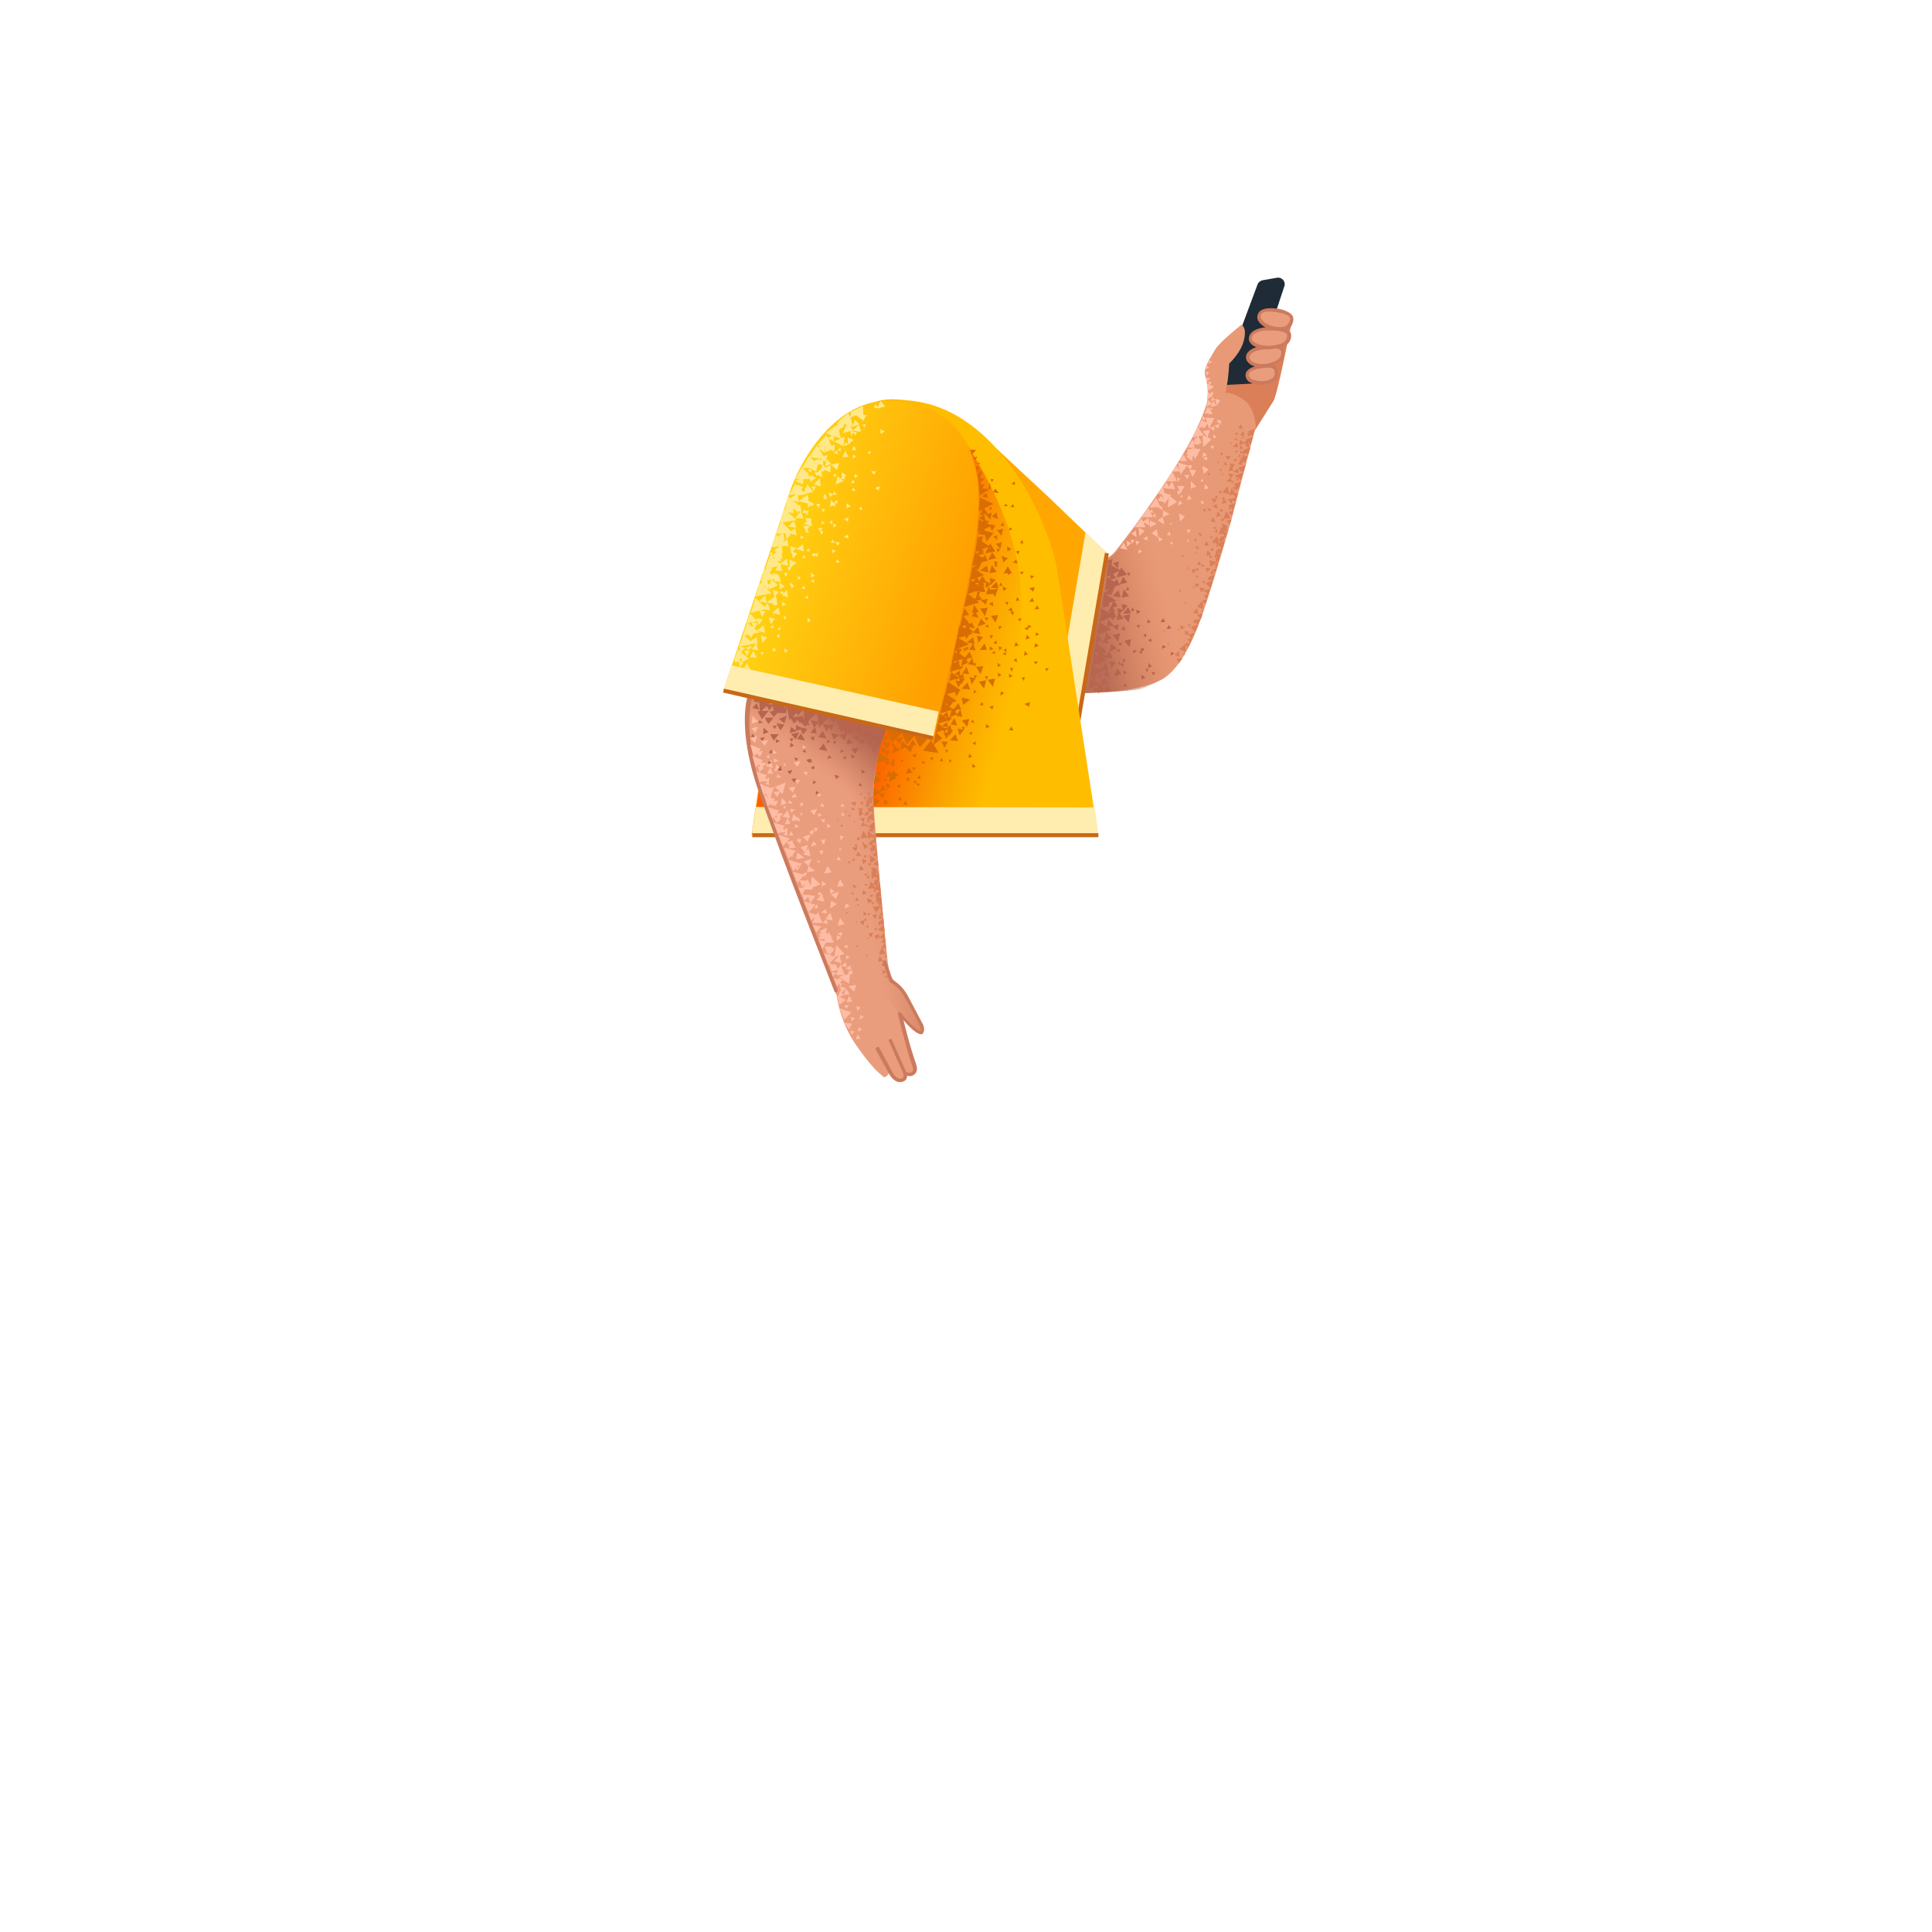 <svg xmlns="http://www.w3.org/2000/svg" viewBox="0 0 480 480" xmlns:v="https://vecta.io/nano"><path d="M310.5 108.8l2-3 3.9-6.2c1-1.6 4.4-19 4.4-19l-9-.3-7.1 9.7-1.3 9 7.1 9.8z" fill="#da7f57"/><path d="M313.8 69.6l3.5-.6c1.2-.2 2.2 1 1.8 2.1l-8 24.2-8 .4 9.4-25.2c.2-.4.7-.8 1.3-.9z" fill="#1f2b36"/><path d="M270.2 139.4s4.5.4 6.7-2.2c4.4-5.5 13.2-17.3 18.9-27.7 2.1-3.9 3.9-8.4 4.1-9.8.4-2.8 0-4.6-.5-6.5s1.6-4.7 2.6-6.5c1.1-1.8 6.4-6 6.4-6s1.4.4.7 3.6c-.7 3.3-3.7 6-3.7 6s-.2 3.6-.6 5.5l-.3 1.9s1-.6 4.2 1.4c3.2 1.9 3.3 6.9 3.3 6.9l-6.3 24c-2.8 9.8-5 16.8-6.5 21.3-1.8 5.5-4.9 13.2-9.3 16.7-5.5 4.4-21.5 4.2-21.5 4.2l1.8-32.8z" fill="#e89976"/><linearGradient id="A" gradientUnits="userSpaceOnUse" x1="289.29" y1="147.826" x2="270.068" y2="152.058"><stop offset="0" stop-color="#da7f57" stop-opacity="0"/><stop offset=".924" stop-color="#aa5f4b"/></linearGradient><path d="M284.7 126.8s4.8 7 7.8 16.1C296 153.1 298 155 298 155s-4 12.9-14.4 16.1c-2.6.8-15.2 1.1-15.2 1.1l1.6-33.4s3.7.7 4.6.3c2.5-.9 5.2-4.5 10.1-12.3z" opacity=".74" fill="url(#A)" enable-background="new"/><path d="M312.8 78.5c.3-1.7 2.9-1.5 4-1.2s4.5.6 4.1 2.5-1.6 2.4-3.9 2.1c-2.4-.5-4.5-2-4.2-3.4z" fill="#ea9d7d"/><path d="M318.1 82.3c-.4 0-.8 0-1.2-.1-1.7-.3-3.3-1.1-4.1-2.2-.4-.5-.5-1.1-.4-1.6l.4.1-.4-.1c.1-.5.4-1 .9-1.3 1-.6 2.5-.62 4.32-.4 1.1.2 2.88.8 3.48 1.7.2.4.3.8.2 1.3-.4 2.1-1.8 2.6-3.2 2.6zm-2.8-4.9c-.6 0-1.2.1-1.6.3-.3.2-.4.4-.5.7-.1.4.1.7.3 1 .6.9 2 1.6 3.5 1.8 2.2.3 3.1-.2 3.5-1.8.1-.2 0-.4-.1-.6-.5-.7-2-1-3-1.2-.3-.1-1.6-.2-2.1-.2z" fill="#cc7a5e"/><path d="M310.1 89.1c-.3-1.7 2.2-2.5 3.3-2.6s5.1-1.1 5.4.9-1.3 2.9-3.6 3.4c-2.4.4-4.9-.3-5.1-1.7z" fill="#ea9d7d"/><path d="M313.6 91.3c-1.1 0-2.2-.3-3-.8-.5-.4-.9-.8-1-1.4-.1-.5 0-1.1.4-1.5.7-1 2.4-1.5 3.3-1.6.2 0 .4-.1.6-.1 1.3-.2 3.5-.5 4.5.2.4.3.6.6.6 1 .4 2.9-2.8 3.6-3.9 3.8-.4.3-1 .4-1.5.4zm2.8-4.7c-.8 0-1.7.1-2.3.2-.3 0-.5.1-.7.1-.8.1-2.2.5-2.7 1.2-.2.3-.3.6-.2.9h0a1.31 1.31 0 0 0 .6.8c.9.6 2.5.8 3.9.5 3.2-.7 3.4-1.9 3.3-2.9a.55.55 0 0 0-.3-.5c-.3-.3-.9-.3-1.6-.3z" fill="#cc7a5e"/><path d="M309.8 93.5c-.3-1.5 1.9-2.2 2.9-2.3s4-.9 4.3.8-.5 2.6-2.6 3c-2 .5-4.3-.2-4.6-1.5z" fill="#ea9d7d"/><path d="M313.2 95.6c-1.1 0-2.1-.3-2.8-.7-.5-.3-.8-.8-.9-1.3h0c-.1-.5 0-1 .3-1.4.7-.9 2.2-1.3 3-1.4.2 0 .4 0 .6-.1 1.3-.2 3.8-.6 4.1 1.3.4 2.5-1.3 3.2-2.9 3.5-.5.1-1 .1-1.4.1zm-2.9-2.2a1.41 1.41 0 0 0 .6.7c.8.5 2.2.7 3.5.5 2.2-.4 2.5-1.3 2.2-2.5-.2-1-1.7-.8-3.1-.6-.3 0-.5.1-.7.1-.7.1-1.9.4-2.4 1-.1.3-.2.5-.1.8h0z" fill="#cc7a5e"/><path d="M310.6 84c.1-1.8 3-2.3 4.2-2.3s5.6-.2 5.4 1.8-1.8 2.6-4.5 2.8c-2.5.3-5.2-.8-5.1-2.3z" fill="#ea9d7d"/><path d="M315.1 86.8c-1.7 0-3.4-.5-4.2-1.3-.4-.4-.7-.9-.6-1.5h0c.1-2.1 3.2-2.7 4.6-2.7h.5c1.4 0 4 0 5 1 .3.3.4.7.4 1.2-.2 2.5-2.6 3-4.8 3.2-.4.1-.7.1-.9.1zM311 84c0 .3.1.5.4.8.8.8 2.6 1.2 4.3 1.1 2.9-.3 3.9-.9 4.1-2.4 0-.2 0-.4-.2-.6-.7-.8-3.3-.8-4.4-.8h-.5c-.9 0-3.6.4-3.7 1.9h0z" fill="#cc7a5e"/><g fill="#da7f57"><path d="M302.3 124.1l-1.3-.3.6 1.2zm5.2-7.7l-1.1.9 1.4.2zm-.2-6.4l-1 1 1.3.1zm3-1.5l.4-.5.5.4.6-1.9-1.8.7.5.5-.7-.1zm-8.9 20l-.6 1.1 1.2.1zm-1.6 5.9l-.6 1.1 1.1.1zm.8 8.6l-.2.4h-.1l-.3.6 1 .1-.1-.2.3.3-1.7.7 1.3 1.3.5-1.9.5-1.5-1.2.5zm-2.6-3.6l-.6.9 1 .1zm3.2 2.2l-.5 1 .9.1zm7.1-31l-.4.9h.9zm-2.5 2.8l-1.4-.2.7 1.1zm1.6.7h-.9l.3.7zm.9-.6l-.4-.7-.3.7zm-.9-4.6l-.8.2.7.4zm-5 14.2l-.7.5.7.4zm0 8.3l-.7.6.7.4z"/><path d="M303.4 122.7v-.9l-.7.5zm2.8-2.6l.4-.5-.6-.1-.2-.8.7-.8-1.4-.3.6 1.1-1 .9 1.2.1zm-5.5-2.2l-.4-.5-.3.7zm3.7 6.1l-.5-.6-.3.7h.3l-.3 1.1 1.3-.4-.8-.8zm-.4 2.9l-.8-.5-.1.8zm-.5 1.8l-.1.8.9-.3zm2.6-.6l.4-1.3-1.3.4zm-.6 2.2l.5-1.2-1.3.3zm-3-3.2l-.3 1.3 1.2-.3zm2.8-10l1.2-.3-.4-.5.7-.9-1.3-.3.5 1.1-.4-.5zm2.8-7.9l-.2 1.4 1.2-.4zm-7.3 23.9l-.1.7.7-.3zm1.4 7.5l-.4.3.5.3-1.1.4.7.7.4-1.1v-.5l.1.1.2-.9-.8.3zm.3-26l-.1.5.5-.2zM300 116l-.3.2.4.3zm3.6 2.1l.4-.3-.5-.1z"/><path d="M308.9 108.8l-.4-.4-.1.6zm-2.9 1.1l-.3.2.4.3zm3.5 1.7h0l-.7.2.2.2-.2.4-.7-.5.1.9.6-.3-.1.2h.9l-.1-.3.6.6.6-1.9zm-9.5 15l.8.5-.2-.9zm1.5 4.3l.3.6.5-.5zM297 143l.4.7.3-.7zm1.7 1.4l.4.7.3-.7zm3.5-19.2l-.9.6 1.2.6zm-5 8.7l-.6.3.7.4zm.7-1l.7.4-.2-.7-.1.1-.1-.4-.5.3.4.2zm-.6 8.6l.3.4.2-.8-.7.2.2.2-1.2-.1.3 1.1zm-.5 3.5l.4 1 .9-.9zm2.5 1.1l-1.3-.1.4 1.1zm.6-3.9l.9-1-1.3-.1zm6.8-29.9l.8.1-.2-.6zm-3.8 4.2l.4.6.3-.6zm1.5-1.7l-.4.6 1 .2zm2.6 4.2l.5.5.3-.6zm1.7-6.1v.7l.7-.2zm-1.3-5.5l-.6.5.8.2zm-3.6 5.1h-.7l.4.7zm-5 39.6l.2-.6-.6.2zm6.2-31.3l-1.3 1.5 1.7.5zm4.2-12.4l-.3-1.3-.8 1z"/><path d="M308.4 105.4l-.8.9 1.1.3zm1.4 4.2l-.9.2.7.7h-.3l.9.8.2-1-.4.1.1-.5.6.6.6-2-1.9.8zm-1.2 4.7l-.7-.1.2.3-.5.9 1.1.1-.2-.4.4-.5.4.5.7-1.9-1.9.7zm-1 1.9l.4.4.1.6.3-.2.5.4-1.9.7.2.1h-.4l.4.6.3-.3.8.8 1.2-3.8zm-.5 4.7l-.9.2 1 .9.2-.8.3.3.6-1.9-1.8.7zm-1.1.3l-.6 1.8 1.1-.1.6.8-1.2.2-.9.2 1 1.1.2-1 .7.5.3-1v.1l.3-1.3-.6.1zm-1.3 5.8l-.8 1.9 1.8-.2zm-.1 4.9l.1.1v-.1l.4-.1-.3-.4.2-.5h-.5l.4-.4-.8-.2-.1-.2v.1l-.5-.1.3.6-.1.4-.2-.3-.3.7h-.1l.1.1-.4 1.1 1-.1.4.6-.4.1-.1-.2-.1.2-.5.1.3.3h-.1l-.7.2.7.9-.5.2-.4-1.8-1.3 1.5 1.4.4h-.1l1.1 1.1-.7.3-.1-.3-.2.3-.1.1.1.1-.1.1-.1-.2-.2.6v.1l-.4 1.2h1l-.9.2.3.3-.1.6-1.5-.4.2 1.7 1.5-1.1.4.1-.5-.8.6.5.4-1.2h.1l-.1-.1.1-.6h-.4l-.1-.3.5.1.1.1.4-1.2.6-2-.7.3.1-.4.5.1-.1-.3.2-.8.2.3.5-1.6-.7.2-.1-.3z"/><path d="M305.4 125.9l-.2.7.6-.1-.3-.6.9.9.6-1.9-1.9.7zm-7.1 27.8l-1.2.3-.1-.2-.2.3-.4.5.9.3-.1-.2.4.5.7-1.5.1.1.4-1.5-1.4.5zm-.9-2.6l-1 1.1 1.3.4zm3.5-15l-.1.8.9-.3zm.4 2.3l-.7-.4-.1-.2.4-.1-.9-1-.3 1.4.4-.2v.1h.4v.7zm-3.5-1.9l-.2-.9-.7.4zm1.5 3.9l-.8-.1.2.6zm3.1-5.3l-.3.7h.7zm-3 11.6l-.4-.2-.1.5.4-.1.8.7-1.1.4.9.8-1.3.5h.1l-1.3 1.5 1.6.5-.3-2 .8.8.4-1.3.4-1.2h-.1l.5-1.4zm.3-20.2l-.9.1.4.6zm-6.5 19.9l-.4.4.6.2zm1.6 3.3h-.5l.2.4zm1.5-3.6h.5l-.4-.5zm-1.2 9l.3.7.4-.6zm-1.7 1.4l1-.8-1.2-.3zm2.1.5l-1.2-.3.2 1.1zm-1.3 5.9l.2-.6-.5.1zm-1.3 1.9l.9-1.3-1.5.1zm.1-3.1l-1.2 1 1.2.5zm3.9-4.6l.8-1.9-1.9.5zm-1.4.5l-.3-.3-.2.5h.4l.6.8-1 .2.7.9-1.3.3h.1l-1.5 1.3 1.6.7-.1-1.9.6.8.6-1.2v.1l.5-1.3.6-1.3zm-6.5-.8l.5.3-.1-.6zm1.2 3.5l.4-.4-.6-.1zm2.5-4.2l-.2.5h.5zm1.3-18.3l-.5.4.6.2zm1.5 3.2h-.5l.2.5zm1.6-3.4l.4-.1-.3-.5z"/></g><g fill="#ffbca4"><path d="M278.3 136.2l1.8.4-.9-1.8zm9.1-6.1l-1.7-.8v1.3l-.4-1.9-1.1.8h-.3l-.3-.8-1.8 2.3h2.8l-.4-.9v-.3l1.5.8v.4zm3.2-2.4l-1.7-.9v1.6l-1.3.9 1.7 1-.4-1.8zm-4.5 4.8l1.6 1-.3-2zm-1.7-.6l-1.5-.8.2 2.1zm14.7-14.1l1.2-1.3-1.6-.7zm-5.9 11.8l1.2-1.3-1.5-.7zm10-30.2l-1.3-.3.4 1.7zm-3.7-7.1l.3 1.1.6-.9zm.3-1.6l-.3 1.1.9-.5zm1.1 9l.9-.4-.6-.7zm.1-4.5l-.6-.6-.2.8-.3-.1.3 1.8 1.4-1-1.2-.6zm0 2l-.2.7-.7-.5-.1 1.8 1.4-1-.3-.1.5-.3zm-.6-7.8l-.2 1 .9-.4zM280 135.9l1.1-1-1.2-.6zm2.2-4.1l-1.1.8 1.3.9z"/><path d="M285.1 134.3v-1.1l-1.1.6zm-3 0l.3 1.2.7-.9zm12.8-10l1.2-.4-.8-.9zm3.8-10.7l1.2-.5-1-.8zm-5.7 10.7l-.4 1.3 1.2-.5zm-5.8 4.4l-.2-1.1-.7.5zm.7-2.5l1 .6-.3-1.2-.3.3-1.1-2.2-1.6 2.4 2.5-.1zm7.3 6.3l.7-.8-1-.2zm.3-14.5h-1.3l.8 1.1zm7.1-13.8l.1.3-.4-.1.4.9.2-.4.3.8.2-1.1zm-8.5 8.7l-1.2 1.6 2 .1zm-1.6 7.8l.6 1.4-.7-.1.3 1 .5-.6.1.2 1-1.8zm3.8-2.2l.9-1.7-1.7-.1zm5.1-6.9l.2-.9-1 .2zm-2.5-8.4l-.3 1.1h1zm-1.4 9.7l.8-1.3-2.4-.3.1.4-.3-.1-.1-.1-.1.1-.5-.1.1.7-.4.7.6.1-.6.4.9.7v.3l.1-.2.6.4-.1-.9.3-.5.4.9.5-.9h.3zm2.6-9.9l1.2-.2-.6-.9.6-.3-.6-.5 1.5-.3-.7-1.2-.4.7-1-1-.4 1.7 1.4-.6-.4.7-.1.7-.5-.8-.9 1.8 1.1-.1zm-9.1 32.4l.5-.7h-.8zm4-.8l.5-.1-.4-.6zm-3.9-4.8l-.6.3.6.3zm8.1-8.2l1.1-.3-.9-1.1zm.7-8.2l-1 .5 1 .5zm-7.5 5.2l.2 1.1.7-.8zm6 6.6l.8-.2-.7-.8zm.5-6.2l-.7.4.7.4zm-5.5 4.8l.5-.6-.7-.2zm2.4-2.4l1.4-.5-1.3-1.4zm5.7-12.5l.8-.3-.9-.7zm-.8-14.9l-1.1-.3.2 1.2zm-17.9 43.5l1-.5-.9-.5zm7.8-5.5l-.7.8.9.3zm-2.6 2.6l.9-.6-1.2-.7zm-6.6.5l.4-1h-1zm4.5-7.8l.6.1-.3-.9-.5.5-.4-.9-1.7 2.4h2.8zm5.1-4.3l-1.7-.5-.3-1.3 1.8.3-.1-.1 1.3.2-.8-2 1.2-.1-1.1-2.3-1.6 2.4h1.5l-.8 1.3-.6-1.1-.9 1.3v-.2l-1.2 1.7 1.1.3.2 1.2-.5-1-.9 1.3 1.6.3.1.5 1.1-1.5-.3 2.4 2.4-1.4-1.8-1.4z"/><path d="M293.3 117.9l1.6-2.2.9 1 .4-1.1H295l-2.4-.7.4 1.9-.7-1.3-1 1.7 1.8-.1zm8.5-11.9l-1.2.2 1 .9zm.9.5l.2-1.1-1.2.3zm-6.4 2.7l-1.3 2 1.8.1-.2-.9h.5l.1.3.2-.3.7.1-.2-.4h.7l-.4-.6.2-.2-.3-.1-.4-.8 1.1-.2.1 2.9 2.1-1.9-1-.6.6-1.8-1.8.3 1.1 1.5-1-.5h.1l-1.2-1.8 1.1-.2.1.4.4-.4.2-.1-.1-.1.5-.6.4 1.2 1.3-2.6-2.2-.2.4 1.3-1.3-.5-.1-.2-.8 1.9-.2-.2-1.3 2.7 1.3-.3-.2.5-.5-.2.1.4-.4.8z"/></g><g fill="#b7654f"><path d="M278.7 148.5l1.8-.4-1.3-1.7zm-.5-3.3l1.9-.5-1.1-1.4zm-2.1 14.7l-.5 2.1 1.8-.9zm.3-11.8l2 .3-.5-1.8zm1.6-8.6l-1.5.4 1.2 1.3zm11 14.1l-.7 1 1.2-.1zm-6 2.5l.2-.9-.9.2zm5.7 5.1l1-.5-.9-.4z"/><path d="M276.4 138.9l-1.5.5 1.2 1.2zm4.9 12l-.3 1 .9-.3zm3.8 16.1l.2-.9-.8.2zm-4.2-24.7h-.9l.4.9zm-.6 8.5l-1.3 1.7 2-.1zm-2.6 15.3l-1 1.6h.5l.2.5.4-.6.8-.1zm1.5-12.4l-1-1.2.8-.9.1.2 1-1.4-1.5-.3.4 1.4-1.4-.4.2 1.1-.4 1.9zm-4.4 3.3l-.2 1.4v-.1l-.8 1.4 1.7.1-.5-.8 1.2-.4zm4.5-1.4l-.8.7 1.1.4zm2.5 6.8l.6-.9-1 .1zm3.4-8.6l-.2 1 .9-.2zm-6 11.8l-.2-1-.6.5-.2-.8-.6.7.8.1-.1.1zm7.3 2.2l.6-.8h-1zm-8.7-8.3l.5-2.2-1.9.5zm2.8 1.3l.4-2-1.7.4zm.2-8.2l-1.8.4 1.4 1.7z"/><path d="M283.4 151.9l-1.2-.4.3 1.1zm-3.2-6.1l-.6.9 1-.1zm5 20.1l1-.3-.8-.9zm.9-6.4l-.1-.9-.8.5zm-7.2 4.2l.2 1 .6-.8zm-1.2-7.1l.3-1.5-1.7.5zm-2.1 7.7l.6 1.7 1-1.5zm2.8-3.7l.4-.9-1 .1zm-4.1 11l1.6.1-.8-1.7zm5.7-4.5l-.9-.5.1 1zm-2-6l-.6.7.9.1zm1.3 9.7l.8-.5-.9-.5zm-4.9.3l-.5-.3.1-.3h-.1l.3-.5 1.1-.2-.9-1.5-.9 1.6h-.3l-1.3-.8.6-1-1-.1 2.7-1.3-.8-.4 1.5.2-.7 1.5h1.6l-.8-1.5h.3l-.5-1.7-1.5 1.5-1.9-.9 1.5-.6.3.6.4-.9 1.3-.5-.6-.3.3-.2h1.8l-.7-1.7-1 1.2-.8-.7.1-.2 1 .1-.9-1.4-.2.4-1.6-1.7 1.5-.3-1.1-1.4 3.4-1.4-1-.6 1.6-.4-1.4-1.6-.3 1.9-1.9-1.1 2.5-1.1h.4l.6.7.2-.8h.6l-.7-1.5h.3l-.5-1 1.2-.3-.9-1.2.5-.2-2.5-1.6 1.5.2-.2-.8.2.4.6-1.6.9-.4h.5l-.9-1.6-.5.8-1-.6 1.4-.4-.8-1 1.6-.8-.7 1.7 2.6-.7-1.4-1.8-.3.6-3.1-1.6-.3 3.4 1-.5-.3.8-.6-.4-.5 3.4 1.1-.4-1 .9-.3-.2-.5 3.4.4-.1-.3.7 1.9-.5-.5-.6 1.3-.5-.5 1.2-.9 1.4.8-.1-.3.4-2.2-1.2-.3 3.3h-.1l-.4 3.1-.5 2h.1l-.4 2.6h-.1l-.3 3.1-.2-.1-.4 3.2.4-.2.3.8-.8-.5-.3 2.8 1.9-.8-1 1.3h1.5l-.1.6 1.6-1.2zm-1.5-9.1v.9l-1-.6 1-.3zm.2 8.2l-.2-.2.1-.1.1.3zm-.9.2l.7-.3-.2 1.3-.5-1zm1-1.9l.2-.7.2.4.3-.8h-.8l.2.3-.8.2zm17.2-13.2l-.6 1 1.2-.2zm-5.6 2.1l-.8.4.7.6zm6.1 4.6v.9l.9-.6zm-7.3 6.8l1-.4-1-.8zm.1-7l.7-.4-.8-.6-.2.9-.5.4.9.3z"/></g><path d="M247.67 111.53l12.58 11.72L275 137.4l-7.2 42.6-21.8-10.3 1.67-58.17z" fill="#ffa700"/><path d="M275 137.4l-7.2 42.6-5.8-2.7 7.7-45.1z" fill="#ffedaf"/><path d="M267.234 180.027l7.274-42.685.986.168-7.274 42.685z" fill="#c96818"/><linearGradient id="B" gradientUnits="userSpaceOnUse" x1="202.9" y1="109.2" x2="202.9" y2="109.2"><stop offset="0" stop-color="#997ebd"/><stop offset=".406" stop-color="#7c59aa"/><stop offset="1" stop-color="#6629c8"/></linearGradient><path d="M202.9 109.2h0z" fill="url(#B)"/><linearGradient id="C" gradientUnits="userSpaceOnUse" x1="234.803" y1="153.477" x2="171.485" y2="154.14"><stop offset="0" stop-color="#ffbd00"/><stop offset=".98" stop-color="#ffa000"/></linearGradient><path d="M187 205.7c0 .2-.1.9-.2 1.1v.1c0 .3-.1.4-.1.5v.1h86.1l-10.2-66.2c-2.2-11.8-14.36-39.73-36.7-41.8-4.07-.4-7.24-.8-11.34 1.7-.1 0-3.76 2.7-4.16 2.9-1.8 1.4-8.2 8.2-13.2 34.5-2.2 11.7-10.2 67.1-10.2 67.1z" fill="url(#C)"/><linearGradient id="D" gradientUnits="userSpaceOnUse" x1="252.983" y1="167.662" x2="224.233" y2="160.286"><stop offset="0" stop-color="#ef8200" stop-opacity="0"/><stop offset="1" stop-color="#ff5e00"/></linearGradient><path d="M238 107.25s15.6 20.65 15.7 41.25c.1 11.3 0 16.7-1.1 31.2l-2.2 27.6H187l7.4-52.3 43.6-47.75z" fill="url(#D)"/><path d="M272 200.6l.9 6.9h-86.1l1-7z" fill="#ffedaf"/><path d="M186.9 207h86v1h-86z" fill="#c96818"/><path d="M225.1 126.9s-16.3 10.4-26.9 22.5c-10.8 12.3-11.8 20.1-12.1 27.3-.5 8.3 1.4 16.3 6 29.8s15.8 40.9 15.8 40.9.6 6.4 5.1 12.7 5.6 6.5 6.3 7.3 1.6-.8 1.6-.8 1.8 2.15 3.1 1.75c1.3-.3.6-2.14.6-2.14s1.22 1.12 2.3.08c.62-.6 0-3.6-1-5.5s-1.8-7.3-2.1-8.4c-.2-1 1.2 1.3 2.94 2.94 1.1 1.3 3.16 1.46 1.76-1.34s-2.48-5.28-2.98-5.98-1.62-2.42-2.62-3.52l-1-1.1s-.9-.8-1.3-4-3.5-35.7-3.6-40.6c-.2-6.3 2.4-20.4 5.9-24.3 6-7 9.7-34.2 9.7-34.2l-7.5-13.4z" fill="#ea9d7d"/><path d="M207.7 246.6c-.2 0-.3-.1-.4-.3-.1-.4-15-38.2-19.2-50.8-3.7-11.1-3.6-19.6-2-23.6 1.1-2.8 3.1-2.9 3.2-3.1.2-.2.4-.1.6 0 .2.2.1.4 0 .6-1.3.4-2.5-.5-3 3.9-1.9 6.8.3 16.6 2 21.9 4.2 12.6 19.1 50.4 19.2 50.7.1.2 0 .5-.2.5-.1.2-.2.2-.2.2z" fill="#cc7a5e"/><linearGradient id="E" gradientUnits="userSpaceOnUse" x1="199.943" y1="189.104" x2="209.579" y2="176.545"><stop offset="0" stop-color="#cc7a5e" stop-opacity="0"/><stop offset=".924" stop-color="#aa5f4b"/></linearGradient><path d="M217.4 205.4L200.9 191c-8.1-7.1-14.8-5.4-14.8-5.4s-2-11.6 3.1-21.5c1.4-2.3 3.1-.7 3.1-.7l28.5 15.8s-1.7 4.6-2.1 6.2c-1.3 5.7-2.5 10.9-1.3 20z" fill="url(#E)"/><linearGradient id="F" gradientUnits="userSpaceOnUse" x1="212.528" y1="204.559" x2="237.225" y2="200.926"><stop offset="0" stop-color="#cc7a5e" stop-opacity="0"/><stop offset=".924" stop-color="#aa5f4b"/></linearGradient><path d="M222 176.2c2.4-3.1 11.8-14.2 11.8-14.2l-3.1-13.9s-4.1 4.6-13.1 11.2c-8.7 6.5-13.5 10.8-12.5 16.4-1.5 4.2-.7 10.2-1.3 13.8-.8 4.5.9 24.5 2.6 35.4 1.4 8.3 6.4 19.6 13.5 22.9 1.3.6 6.9 9.6 9.1 8 .7 1-1.7-5.3-3.4-8-1.5-2.5-4-4.8-4-4.8l-1.3-4.5-3.5-39.8c-.3-7.1 3.3-20 5.2-22.5z" fill="url(#F)"/><g fill="#ffbca4"><path d="M205.5 204.6v1.1l.9-.4zM203 201l-1.7.4 1 1.1zm-9.9-3l.7-1.3.6.6.8-2.9-2.7 1.1 1.2 1.1-1.5.2zm4.5-2.6l-1.7.4 1.1 1.1zm10.1 28l.7-1.9-2 .7zm-9.6-11.6l-.3 1.7 2-.4zm4.4 4.6l-1.6-1.3.8-1.7-2 .6 1.2 1.2-.4 1.5zm-3.6-5.9l1.1 1.3.8-1.9zm-1.2.1l-.8-1.4.1-.4-1.6.4.8.9-.3.7zm11 17.5l-.6 1.9 1.7-.4zm3.9 30.1l1.2-.1-.7-1.1zm-3.9-39.8l-.7 1.9 1.7-.2zm-3.9-1.4l1.8-.3-1-1.6zm6.2 30.4l-.7 1.6 1.4-.1zm-.8-1.8l-.6 1.6 1.5-.2zm-16.5-38.7l1.4-.2.1.1-.6.5 1 .4v-2.1l-.8.6-.3-.5.5-.5-1-.3-1.8-.5 1.1 2.8.5-.6z"/><path d="M195 204.8l1.4-.2-.8-1.4zm5.6 4.3l.8-1.8-1.9.6zm8.7-9.5l-.5.7 1 .2zm-11.2 9.3l-.1.1h.2l.6.6.3-1.2-.5.1-.1-.4-.3.5h-.4zm-1.5-2.4l-.6 1 1.1.1zm-.1-4.6l1-.7-1.2-.3zm9.8 20.2l1-.7-1.1-.7zm2.7 10.8l-1.1-.6v1.3zm-3.7-13.3l-1.1-.7v1.4zm-5.3-1.8l.5-1.1-1.1.4.2.2-2.6-.7 1.1 2.8 1.6-1.9zm8.4-5l-.6.8 1.1.2zm-3.2 13l-1.2.9 1.4.3zm-3.3 4l.9 1.9 1.2-1.5zm2.3-7.8l-.1.1-.5-.6-.5.8.8.1-1 1.2 1.9.4zm2.1 4.7l-1.2 1.6 1.8.4zm-5.5-16l-1.2 1.6 1.8.4zm-4.5-7.4l-.6-2-1.3 1.6zm14 47.3l.6-.9-1.2.1zm1.2 6.5l.8-.8-1-.3zm-1-22.4l-1 .5 1.1.4zm-3.8 6.8l.2 1.1.8-.9zm1.9-30.8l-.1.7.6-.4zm-4.9 3.1l-.8.1.6.5zm-8.4-12.9l-.3-.8-.5.6zm3.6 1.7l.6-.4-.6-.3zm11.2 21.9l-.2 1.3 1.2-.8zm-.8 7.1l-1.2.3.9.7zm-7-5.9l1-.1-.4-1zm9.3 28.1l.8-.9-1-.2zm2.2-3.5l-1-.3.2 1.2zm-5.2-5.3h0l.6 1.6 1-1.1-1.6-.5.7-.4-.6-.5.7-.7-1.2-.4.1.4-1.1-.4.7 2 .7-.7zm4.9 8.3l1.1-.6-.8-.5zm-7-29.5l-.3 1.9 1.7-1.1zm6.7 32.5l1-.6-.9-.5zm-2.9-19l-.2 1.1 1-.6zm-.5 16.8l1.1 1.7.8-1.5zm2.9-9.4l-1.9.3 1.4 1.4zm-15.8-31.8l.1-.7.7-.8-2.9-.8 1.1 2.8.6-.7zm.7-8.2l-.2 1 1.1-.3zm7 6.6l-1 .1.5 1zm-2.5-2.3l-.6 1.3 1.4-.4zm-6.1-10.2l-.1.9 1.1-.2zm6.2 6.9l.5 1 .5-1zm-8.2-5.6l1.5-.6-1.3-1.3zm-.6 7.3l1.1 2.8 1.7-1.9zm4.3 8.3l.3.6.7-.8-.7-.1.3-.4.4.5.5-1.1-.6.2.2-.1-2.9-.9 1.2 2.8zm6.7 13.6v-.1l1.2.4-.2-1.2-1.1.8-1.1-2.6-.4.7-1.9-.6.6 2 1.1-1.1-.8 1.7z"/><path d="M201.3 224.4l1.3-1.8-1.4-.2h.1l-2-.2.7-1.2h1.9l-.2-.4 2.1-.9-2.1-2-.3 2.4-.8-1.7-.2.4-1.7-.1.6 1.6.8-.8-.6 1.1-1.1-.1.8 2 .1-.2.6 1.5.9-1 .5 1.6-1.6-.5 1.2 2.8 1.7-1.9zm2.6-15.7l.5.5-.3.3.8.2-.1-.3.3-.9zm-.7-6.6l.2.9.8-.6zm7.1 38.2l-.1-1.2-1.2.8zm1.1.8l-.1-1.2-1.2.7zm-4.7.2l1.5-.3-.5 1.2 2 .1-1.3.4 2.5 1.7.3-2.3.6-.2-.1-1.1-.4.7-.2-.4-.5.8h.5l-1.2.4-1.1-2.7-.5 1.2-.5-.8.1-.1h-.2l-.3-.5-.1.3-1.2-.3 1.5-1.7h-.1l1-.3-1.3 1.4 1.9.5-.5-1.9 1.2-.4-2-2.2-.5 2.9-1.1-.4.5-.8h.3l-.1-.2.4-.6-.7-.1.3-.3-.8-.1-.2-.2-.1.2-.9-.1.5 1.4-.1.4.6-.2.1.5-1.3-.4 1.1 2.9.2-.2.6 1.9zm.5-7.1l-.7-1.4.2-.3h-.3l-.5-1-.4.7-.1-.2-.2-.6.3-.9-.6.3-.1-.2-.2.3-1 .4.6.5-.1.1-.6-.1.2.8-.3.7h.6l.1.1.1-.1h.8l-.2.5-1.4-.3.9 2.3.9-1.6zm1.4 16.3l1.1 2.9 1.8-1.9zm-.1-2.9l1.1-.2-.8-1.4-.5 1.4-.3-.1.5 2.4 1.6-1.3zm-3.8-43.1l.3-1-1.1.1zm-5.9-.5l-.2-.4-.1-.5-.2.2-1.2-1-.4 1.7 1.4-.3-.1.3zm5.3-6.6l-.9-.3.1.9zm-5.2-8.3l-1.7.3.9 1.1zm-8.1-5.2l-1.7.2.9 1.2zm-2.5-3.3l-1.6.3.9 1.2zm.5 9.9l-.5-.1.4 1.4 1.2-1.1-.5-.1 1.1-1-1.5-.2.6-.5-2.7-1.1.9 2.9.8-.9zm.3 3.7l1.4-.1.2.1-.6.5.9.4v-.7l.1-1.3-.8.5-.2-.4.5-.6-1-.3-1.7-.7.8 2.9.6-.6zm1.5-2h1.5l-.8-1.5zm1.8-2.7l1-.6-1.2-.4zm-.4 1.3l-.4-2-1.4 1.5zm-.8-2.4l-.2-.9-.6.6zm3.6 1.2l-.1.8.6-.4zm-2.6 10.6v-.3l.5.4.6-1.4-1 .2.1-.2-.4.2.6-.5-2.8-1.1.9 2.9.6-.6zm.7-6.9l1.2-.2-.9-.7z"/><path d="M199.1 200.5l.6-1h-1zm-2.5-2.3l1.4-.2-.6-.9zm-3.9 5.8l.1-.1.2.6 1.1-1.2-.5-.1 1-1.1-1.5-.1.5-.6-2.8-.8 1.1 2.8.3-.4.5 1zm.4-.9l-.6-.1.4-.5.2.6zm-.9-16.8l-.3 1 1.1-.2zm5.9 8.5l.6-1-1-.1zM187 177.9l-.3 1.9 1.6-.5zm3.1 19.3l1.3 1.2.9-2.9-.9.4.2-.1-2.8-1.1.9 2.9zm-2-10.1l.7.9.7-1.4-1 .1.6-.6-2.7-1.1.9 2.9zm0-4.3l-1.7.7 1.2 1.1zm12.2 9.9l.4-.9h-1.1zm-6.2-1.6l-1.2-1.2-.5 1.7 1.4-.2-.2.3.9.1-.2-.4h.1l-.1-.1-.1-.5zm6.2-5.5l-.9-.4.1.9zm2 20.5l-1.3.6.9.7zm2.6-5.7l-.7-.9-.4.9zm4.7 7.4l-.9-.2.2 1.2zm-.3-4.9l.6-.6-.9-.3z"/></g><g fill="#b7654f"><path d="M191.3 182.4l.9 1.6 1.3-1.6zm2.6-.9l1-1.5-2-.3zm-3-1.6l1.3-1.6H190zm16.2 3.9l1.5-1.3-2.1-.4zm-12.2-4.1l.6-1.9-2 .8zm-6.9-5l-1.1 1.2 1.7.4zm7.6 16.9l.7.8.6-1.1zm3.8-4.8l.9.2-.4-.9zm2.6 7.1v1l.8-.6zM188 173l-.9 1.2 1.6.4zm1.5 11.1l.5-1-1.2.3zm7.7-.6l-1-.1.4.9zm-10.7-.5l1 .2-.4-.9zm26.7 12.2l1 .1-.4-.8zm-24.5-16.3l-.3.8 1.1-.1zm.9 3.5l1.4-.5-1.3-1.1zm9-.5l-2.1.5 1.2 1.3zm12.9 4.1l1 1.3 1-1.6zm-12.7-5.3l-1-.6-.1 1.4-1.2-.9-.3 1.5 1.7-.4-.2-.1 1.2-.4.6 1.3 1.1-1.4zm6.5 1l.7-1 .6.9.6-1.7-1.6.2h.1l-1.3-.3zm-3.1 2.4l.1-1.2-1 .4zm3.3 4.4l1.1-.2-.6-.7zm-7.7.6l.5-.7-1-.2zm7.6-5.6l-1-1.9-1.1 1.5zm-.8 1.2l-1.1 1.5 2.1.4zm-5.6-2.5l-1 1.4 2 .4zm-8.2 7.7l.9-.4-.7-.5zm5.6-5.4l-.1 1.2 1-.5zm-3.4-4.3l-1.1.2.6.7zm14.8 13.4l.7-.8-1.2-.3zm-5.5-3.4l-.9.6.9.4zm6.6-4.1l-.1.9.9-.3zm-6.4-5.5l-1.1 1.4 1.5.3zM191 187l.9.2-.2-1zm2.1 4.4l1.2.2-.3-1.4zm-.4-7.8l.1 1 1-.5zm18-.2l-.4 1.5 1.7-.3zm-4.5 1.1l-.4-.9-.5.9zm11.8.5l-1.9.1.9 1-.3.6.9.1-.2-.3zm-6.4 3.5l.8-.5-.9-.6z"/><path d="M207.8 184l-.9.4.6.5zm6.4 8.3l.8-.6-1-.5zm-4.2-3.6l.3-.9-.9.4zm7.9-4.6l-.9-.9 2.1-2.1-2.6-.8.1.9-.6-.6.4-.3-3.1-.9v.2l-3-.9v.1l-2.5-.7v-.1l-2-.4-3-.8v.1l-3.2-1 .3 2.5-.5.1.4-.7-1.6.3h-1.3l1-1 .4.7 1.2-1.6h-.7l.3-.3-3.4-.8.1.3-1.2.6.8-.8-3.4-.9.1.7H191l.8-.7-3.3-1.1.3 3.5h-.6l1.1 2 1.7-2.1h-1.8l1.3-1.2.6 1.1.9-1.1.2 1.2-1 .2 1.1 1.4.2-.4.7-.7 1.7.1-.3-.4.6.5.4-1.4.5 3 .4-.4.8 1.3.8-1 .7.9.2-.3 1.1 1.2.3-.5.8.1-.4-.8.2-.4 2-1.9.3 2.2-1.9-.4.9 1.9 1-1.3.2 1.2 2.6-2.6.8 1.5.8-1.2.9 2.2-.4.1.9 1.4.3-.9h.2l.3 1-1.4.4 1.3 1.3.7-1.7.3-.2.1.7 1-1h1l-.4-.5 1.1-1.1.1 2.1-2 .8 1.4 1.1.1-.3 1.1 1.3.6-1.5h-1.7l.4-1.4v.9l2.3-1.9-.3.9 1.2-.2.2 1.5-.1.3-1.8.3 1.1 1.4.6-1 1.1-.3zm-8.2-4.1l.7-.8.1 1.2-.8-.4zm5.6 1.9l-.5.7-.2-.3-.4.7.9.1-.2-.4.6.1zm-18 12.5l.6-1-1.3.1zm4.5-4.9l-.3-1-.3.2.1-.2-1 .3.8.8.1-.3zm.9 8l.8-.6-.8-.4z"/></g><g fill="#da7f57"><path d="M213.1 210.4l-1.4.2.9.9zm1.4-6.2l-.7 1.1 1.2-.2.4.3.2-.6-.6.1-.5-.7.4-1-1.3.1zm.8-2.8l-.6 1.3 1.3-.3zm-1.6 13.6l-.2 1.3 1.2-.3zm.7 6.1l-.2 1.2 1.2-.3zm4 7.7l-.1.4-.1.7 1-.3-.2-.1.5.2-1.4 1.3 1.7.6-.2-1.9-.1-1.6-.9.9zm-3.8-2.4l-.1 1.1.9-.3zm3.9.9l-.2 1 1-.2zm-2.8-30.8l-.2 1 .9-.2zm-3 2.7l-1.3.2 1 .9zm1.4.8l.5-.8-.9.1zm.6-2.2v.8l.6-.2zm-1.6 12.5l-.4-.8-.4.7zm3 7.9l-.4-.8-.5.8zm-2.8-10.4l-.5.8.9.1zm-4.4-2.3l.6-.4-.6-.3zm6 4.1l-.5-.4-.1.8.2-.1.2 1.1 1-.8-1-.5zm-.1 3.6l.7-.6-.9-.2zm1.1 2l.7-.6-.9-.2zm2-2.3l-.1-1.4-1.1.9z"/><path d="M218.2 215.2l-.1-1.4-1.1.9zm-2.8-1.3l-1.2-.6.2 1.4zm-2-12.5l.1 1.4 1.1-.7-.6-.3.4-1-1.3.1.8.8zm1.9 27.5l-.1-.8-.6.4.2.1-1.2.4.8.9.5-1.3zm-.5-9.3l.2.6.6-.5zm4.3 6.4l-.3.4.5.1-.8.7.8.4v-1.1l-.2-.5h.1v-.8l-.7.5zm-8.6-24.5l-.4-.2v.6zm-2.6 2.4l.5.1-.2-.4zm4.6 0l-.5.1.3.3zm-.4 9.3l-.5.6.9.1zm3.4 3.8l-.8.2.5.5zm.2 12.8l-.6.3.6.5zm2.1 1.5v-.8l-.6.3zm-4.6-19.7l-.6 1 1.4.1zm-1.8 10.5l.8.1-.4-.6zm1.5-1.5l-.4-.6-.1.1-.3-.4-.3.6h.4l-.1.2zm3.5 12.3l.6-1.3-1.3.4zm.8-.4l.7.9.6-1.3zm-.5-5.1l.8.9.4-1.2zm-2.8-30.5l-.4.6h.7zm-2.7 6.2l.1-.7-.6.1zm.3-1.9h1l-.7-.7zm4.1-3.5l.2.7.5-.4zm4.7 40.2l-.1-.6-.5.3zm-5.8-31.5l-.7 1.9 1.7-.2zm1.2-7.3h-.6l.2.3-.3 1 1.2-.1-.3-.4.2-.5.6.3.2-2-1.7 1.1zm-.3 2l.3.1.2.8.4-.4.7.3-1.5 1.3.2.1h-.4l.5.5-.5.2.6.4.1-.7h-.1l.1-.3 1.1.5-.1-2v-2zm1.1 4.7l-.8.5 1.2.5v-.8l.4.2-.1-2-1.5 1.2zm-.9.6v2l1-.5.8.5-1.1.6.1.1-.8.5 1.2.6-.8.8.4.1v.7l.6-.3-.5-.4 1.2.5-.3-2-.5.6-.2-1 .9.3-.1-1h.1l-.2-1.4-.5.4zm.5 6l.1 2 1.5-.8zm1.8 4v-.5l-.4.2.1-.5h-.7l-.2-.1v.2h-.4l.4.4.1.5-.3-.3v.9h-.1.1l.1 1.2.9-.6.6.5-.4.3-.2-.2v.3l-.4.3.3.1-.6.5 1 .5-.4.4-1-1.5-.7 1.8 1.5-.1-.1.1 1.5.6-.6.5-.2-.2v.4h-.1l.1.1-.1.1-.1-.1.1.6-.1.1h.1v1.3l.9-.4-.7.5.4.2.2.6-1.7.2.9 1.4 1-1.5.5-.1-.9-.6.8.3-.1-1.2h.1l-.1-.1-.1-.7-.4.2-.3-.2.6-.2.1.1-.1-1.3-.2-2-.6.5v-.4l.5-.1-.2-.2-.1-.8.3.2-.2-1.7-.5.4-.3-.2.4-.2.1.1v-.1l.3-.2zm1.7 22.2l-.6 1.4h1.3z"/><path d="M218.6 237.5l-.5 1.4 1.3-.1zm-2.5-15.2l.2.7.7-.6zm.6 2.5l.6-.6-.8-.1h.1l-.2-.1.3-.3-1.3-.6.3 1.4.3-.3v.1l.5-.2zm-3.8-1.8l-.5.7 1 .1zm3 4.5l.3-.7-.7.2zm1.2-6.7v.8l.6-.3zm2.6 10.9l-1 1-.4-.2.1.6.3-.2 1 .4-.8.7 1 .4-.9.9h.1l-.7 1.8 1.7-.1-1-1.7 1 .4-.1-1.2-.1-1.4h-.1zm-8.6-17.1l.2-.7-.7.3zm1.6 20.7l.6-.1-.4-.4zm2.8 2.3l.1-.5-.5.2zm.2-4.3l.4-.3-.5-.2zm3.6 7.6l.1 1.1.8-.5zm1.1 1.4l-.6.4.7.3zM210.1 227h.6l-.4-.5zm2.8 1.9l-.4.2.3.3zm.2-3.8l.4-.3-.5-.3z"/></g><linearGradient id="G" gradientUnits="userSpaceOnUse" x1="193.42" y1="132.93" x2="239.612" y2="147.094"><stop offset="0" stop-color="#ffd112"/><stop offset=".98" stop-color="#ffa000"/></linearGradient><path d="M179.7 171.6l52.1 11.8s10-40.9 11.1-53.6-.9-27.4-19.3-30.1c-15.2-2.2-24.9 14.4-27.7 23.4-1.3 4.2-16.2 48.5-16.2 48.5z" fill="url(#G)"/><path d="M179.7 171.6l52.1 11.8 1.4-6.6-51.5-11.5z" fill="#ffedaf"/><path d="M179.646 172.068l.22-.975 52.076 11.812-.22.975z" fill="#c96818"/><g fill="#ffe888"><path d="M205.4 114.1l-.4 1.8 1.5-.7zm3.1.9l-2.1.4 1.6 1.4zm-3.4-.2l.5-1.7-1 .2-1.2-1.9 1.2 1 .4-1.4h.1l-.4 1.5 1.6-.7-.3-.3 1.3.7.1-1.8-.8.4-.8-1.8 1.4.7v-.9l.2-.1-.2-.2v-.2l1.6.7-1.6.7 2.4 1.2.2-2.4-.9.4-.5-2.1.8-.6.2.2.4-1.1.5.2-.9 2.1 2.6-.7-.8-1.1.8.3v-.1l1.5-.6-1.1-1.1-.5 1.5-.6-2.1 1.4-.5 1.6 1.2.1.2.1.1v-.2l.8-1.4h-.8l-.1-2.2-3.2 1.5.3.2-.4 1-.3-1-2.6 2.2.4.2-.7.1.4.4-.2-.1v.5l-.1-.4-2.8 2.1 1.5.7-1.1.5-.3-.7-2.3 2.6 1.1.2-1 .2-.2-.4-1.9 2.9 2.9.3 1.2.9zm.5-3.6l-.1-.1.1.1zm5-2.5l.1 1.8 1.4-1.2zm-3.4 3.9l1.1.2-.5-.9zm8.3-.3l.5.7.4-.9zm.9 4.8l.8.9.4-.9zm-4.4-4.2l-.2 1 .9-.4z"/><path d="M211.5 121.7l1 .4-.3-.9zm.7-11l-.6 1.1 1.1.1zm2.6-4.5l.3-.8-1 .1zm3.1-4.7l2-.5-1.1-1.4-.8 1.7-.3-.8-.7.7.9.2zm-7.8 16.5h0l-1-.7v1.2l.3-.1v.1l-.6.4 1.2.2-.2-.5.4-.5zm-2.4.5l-.1-.9-.8.6zm4.2.7l-.5.9 1-.2zm-1.8-9.4l-.4 1 1-.3zm-.1 2.2l-.7 1.6 1.5-.1zm-8.5 17l.1-.2-1.5-.1.3.9-.7.5 2 .7zm-3.9-9.5l1.9.9.1-1.4h1.7v.8l1.4-1.1-1.4-.7v.6l-.6-.8.2-.1-.8-.7-.8-1-1.7 3h1.1zm-.1 9.2l2.1.1-.6-1.7zm-1.7 2.1l2 .3-.5-1.7zm10.5-13.4l.1-1.8-1.4.6-.5-.8-.5 1.1-1 .9-.6-.1.2.5h.1l.1.5.2-.3 1.3.5-.2-1.4.7.1-.1-.3.4-.1zm-2.6 1.4l-1.5 1.5 1.7.6zm-2.1 2l.5 1.2.6-1.1z"/><path d="M208 125.2l.1-1-.9.5.3.2-.3.1-.8-.8-.2 1.7.9-.3.4.3v-.4h.1l-.1-.1v-.5zm2.7 4.4l.1-1.1-1.1.5zm-6.3-2.3l.6-.7-.8-.3zm2.5 6.8l-.5.7 1 .1zm11.4-12.2l.3-1.1-1.2.4zm-6-3.1l.9-.6-.9-.4zm1.1 7.7l.9.2-.4-.9zm-5.8-6.1l2-.9-1.5-1.2zm1.2-9.2l-.8.7.9.2zm10-3.4l1-.6-1.1-.6zm-6.7-.5l-.8-.4.1 1.3.7-.7.4.7.4-.9zm-5.2 15.6h.9l-.5-.9-.3.8-1.1-.5.3 1.2zm-4.1-5.7l.2-1.1h.2l-.1-.2.1-.4.1.1.1-.4 1.1.5v-1.8l-.9.5.1-.5-1.6.6-1-1.3-1.8 3 1.9.1 1.6.9zm-.2-2.2h0l-.1-.1.1.1zm1.7 16.1l-1.2.2.7.6h-.1l.4 1 .5-.9h-.6zm-3.7.5l.6-.9-1.6-.1.6 1.5-.1.2h.9zm6.5-.5l.8-.7-.9-.3zm-5.3-14.4l-1.1-.1.5.8zm.2 8.4h.1l-.5-.3h-.1l-.6-.3-.2-1.6-.8.6h-.5l.1.2-1.1.8 2.3.6v1l.7-.5v.2l.9-.5zm11.4-19.6l-1.5 1.5 2 .3zm-8 18l-.5-.8-.4.8h.4l-.3.5h.9l-.3-.5zm4.9 2.8l1.1-.5-1.1-.8zm-6.5-1.1h-1l.5 1.1zm-6 10.9l-1.5-.4.3 1.8.1-.1.3 1.4 1.1-1.3-1.2-.4zm1.9.9l-.2-1.8-1.7 1.2zm.8-9l.4-1.1h-.8l-.4-.3-.3.9.7-.1zm-.7 5.5l-.8-.5-.2.9zm7-4.3l-.8.6.8.4zm2.8 4.2l1.2.4-.1-1zm-2 6.4l1.1-.1-.7-.7zm-7.9-2l-.4.9.9-.1zm7.2-.3l.7-.7-.9-.3zm-14.4 16.2l-1.5-.3.5 1.7zm-3.2-.4l.9-1.4-1.3-.2 1-.3 1.4.2-.5-1.7-.9.8-2.2-2.1-1.2 3.7 2.2-.6zm4.1-2.4l-1.6 1.4 2 .4z"/><path d="M188.5 149.4l2 .4-.4-1.8zm5.3-9.3l2 .5-.3-1.8zm-4.4 19.6l1.2-1.3-1.5-.5zm-2.9-1.2l.8-1.1 1.4-.2-.5-.4 1.9.4-.4-1.8-1.6 1.3-.7-.6.9-1.2-1.5-.3 1.5-.2.2.9 1-1.4-1.5-.3.2.7-1.9-1.9-.8 2.3h.1l-1 3.1h.1l-1.1 2.8h.1l.2 1.2-.5-.5-1 2.6h.3l-.4.5h1.3l.2 1.3.9-1-.5-.1 1.8-1-1.5-1.2-.4-.4 1-1-1.2-.4 3.6-.7-.3-.2.6.2-1 1.4 1.6.3-.5-1.6.3.1-.2-1.8-1.5 1-1.6-1.4 1.2-.2.4.8zm-2.3 6l-.3-.1h.1l-.3-.7.6-.1-.1.9zm2.6-9.9l.3 1.3-1.3-1.1 1-.2zm15.4-9.8l.1-1-.9.6zm-6-3.9h-.6l.5 1.1.5-1.1 1.3-1.1-1.8-.8zm3.5 4.6l-.6.7 1 .2zm1.8-2l1-.5-1.1-.7z"/><path d="M201.1 136.2l-.8.6.9.3zm-5.4 6.2l-.9-.1.4 1zm12.4-6.8l.6-.8-1.2-.2zm-4.2-5.3l1-.3-.6-.6zm-1.5 7.1l-.8.4.8.6v-.5l.7.5.2-1-.9.2zm-9.5 20.9h.9l-.4-.9zm-.7-7.8l.6-.2.3.1v-.2l.1-.1-.1-.1-.3-2-.4.3 1.1-1.3-1.5-.4.4 1.7-1.9 1.3 1.8.5zm-.9-12.6l-1.1 3.3 3-.5-.6 1 1.8.2-.5-1.4.3-.1-.6-.5-.6-.6 1 .2-.1-.7.5.1-.2-1.6.3.1-.3-1.7 1.1-.1.6.2-.3-1.8-.8.6-.4-.4.5.1-.3-1.8h.5l.3 1.5 1.1-1.3-.9-.2h.5l1.8.5-.3-1.8-1.1.8-2.1-2.2 3.5-.6-2.1-1.9 1.5.2-.3-1 .5-.1-.3.2.6.2.4.7.2-.5.7.2-.2-1.1h.2l-.2-.2-.1-.5-.3.2-1.5-1.2 1.5.4-.3-1.7 2-.3-.1-.1 1.9-.5-1.4-1.9-.9 2-.7-.7.6-.5-1.4-.7v.4l-.6-.6-1.6 2.8 1.8-.2-1.4 1-.6-.5-.8 3.3-.2-.1-1.1 3.3.3-.1-1.3 3 1.6-.2-1 .8-.5-.5-1.3 3.2 2.2-.3-1.5 1.2.8.2-1.3 1 .3-.8-1 .1.7.7-.1.1-.3-.3zm4.2-11.3l-.2.2-.1-.1.3-.1zm-2.9 12l-.3.2-.5-.4.8.2z"/><path d="M190.6 146.4l.5-.7-.2.8 2.4-1.1-1.6-1.4.6-.1.1.3.1-.2-.2.4 1.8.2-.7-1.8-.1-.2-.1.1-1.3-.3.1.6-.8-.7.4-.5.2-.4h-.1l.2-.5-1 .1.2.2-.8-.2.1.6-.5-.4-.9 3.4.6-.2-.7.7-.2-.2-1 3.3 4-.8-1.1-1zm1-2.4l-.3 1.2-.5-.1-.2-.9 1-.2zm-1.5 1.6l.2.5-.7-.6.5.1zm3.5-.9l.1 1.7 1.3-.7zm.7 4.8l.1 1.1.9-.4zm4-5.5l.7-.4-.8-.5zm-1.2 1.3l-.8-.6v.9l.2-.1.1.6.8-.4-.5-.3zm-10.8 18l1.7.1-.8-1.7zm-1.6 3l1.7.1-.8-1.7zm11.1-17.9l-.3-1.9-.7.8-.7-.5-.3.8.9-.2-.4.5zm-3.8 13.5l.9-.3-.8-.8zm.1-6.6l-.8.5.9.3zm8.5-.7l.9-.4-.8-.7zm.1-6.7l-.8.6.9.3zm-5.3 5.3l-.8-.1.4.9zm-.4 9l.8-.5-1-.6zm-1.9-5.8l.9.1-.3-.8zm-3.7 6.4l.3-.8-.8.1zm-3.9.2l.7-1.3-1.2-.1zm.4-1.5l.3-.6.1.4.5-.7-.8-.1.1.3h-.8z"/></g><g fill="#d86d03"><path d="M246.4 140.4l-.6 2 1.8-.3zm.1-3.2l-1 1.9 2-.4zm-2.8 16.5l-.8 1.9 2-.6zm-.2-11.9l2.1.4-.4-1.7zm5.4-7.1l-1.5.4 1.1 1.3zm-2.9-5.6l.4-1.7-1.5.4zm3.2 2.3l-1.5.3 1.1 1.4zm-6.2-14.5l.4.8-.5-.2.3 2.2.2 3.4 2.2-1.43.54-.27-.04-.5-.2-1-.4 1.65-1.5-.24.68-.97-.88.12-.2-.66 1-.82-1.1-.2.5-1.54zm3.4 11.4l1.5.7-.3-1.7zm1.4 4.7l-1 .3.9.9zm-.8 6.4l.1.8.2-.1-.4.6h.9l-.2-.7.4-.3zm7-5.3l-.6.8.8.2zm1.7 15.4h1.2l-.4-1zm-6 .1l.6.8.2-.9zm5.7 6.1h0l-.9.5.9.4v-.5l.9-.4-.8-.5zm-5.2-19.9l.1 1.2 1-.6z"/><path d="M249.2 129.8l-.7.8 1 .1zm3.3 9.2l-.9.8 1.2.2zm-3.9 5.7l-.4.9.9-.1zm4.7-7.9l-.9.2.6.8zm-1.9 30.1l.3-1-.8.1zM221 195l-.7-.5-.2 1 .4-.3-.2.7.9-.3-.5-.4zm26.6-58.7l.3 1 .6-.9zm-.88-14l1.48.2-.93-1.1zm-2.72 1.04l1.35.37-.18-1.27zm-2.5-10.44l1-1.1-1.4-.1zm.86 1.4l.45-.9-1 .32zm.24.8l.92.16-.26-.38zm.6 11.9l.9-.4-.7 1.4 2-.4-.9-1.3 2.3-1.1-3.4-1.6zm2.8 3.8l.4 1.2.9-1.5-1.5-.2-.5-.2.4-.7-.9-.1-.3-1.5-1.3 1 1.1.5-.1-.1.1.4-1.1-.5-.3 3.2.8-.4-.8.8 1.8.2.4 1.7 1.7-2.2-2.1-.5-.2-.4zm-3.3-13.7l.75-.87-.98-.52zm-.1 32.1l1.4-.2-.8-1.1.3-.9-.9.2.2.2-.5 1.5-2-1.5-.8 3.4 3.8-1.1zm6.7-9.5l1.1-1-1.6-.6zm-1.7 4.8l-1.5 1.5 2 .2zm-3 15.4l-1.2 1.6 1.8-.1zm2-10.4l-.9.6 1.1.5zm1.4 6.1l.3.8.7-.8zm4.7-7.3l-.3 1 .9-.1zm2.4 9.4l-.3 1.2 1.1-.4zm-5.8 3.8l.8.5-.1-.9zm7.9 3.6l.7-.7-1-.1zm-12.5-12l.7-2.1-1.9.2zm3.3-.3l-1.8.2 1.1 1.7zm-.8-4.5l.7-2-1.8.2.1.2-.6-1-.6 2 1.7-.2zm-2.9 17.2l-1.8.2 1.1 1.8zm12.7-22.3l-1-.3.1.9zm-6.8 3l-1.1-.5.2 1.1zm1.9-26.6l-.8.6.9.3z"/><path d="M246.4 119.8l.5-.7-.8-.1zm3.4 5.3l-.3.7.9-.1zm1.9.1l-.7.8h1zm-6 .9l.5.8.2-.9zm5.1 4.9l-.1.8.9-.3zm1.2 29.6l1.1-.2-.7-.9zm1.6-6.2l.1-.9-.9.4zm-7.6 3.3l.1 1 .7-.7zm-3.8-10.8l2.6.2-.5-1.5h.3l-.3-.8.6-.1v1.5l1.3-1.1v.2l1.2-1.3-1.5-.4.2 1.4-1.2-.6-.8-1.3-.8 1.3-.5-.9 1.7-.6-2.2-1.5.9.2-.2-.8.2.4.7-1.5 1-.3h.5l-.7-1.6-.6.8-1-.7 1.4-.3-.3-.4.2-.5h-.4l-.1-.2 1.7-.6-.9 1.6 2.6-.5-1.3-2-.3.6-1.8-1.1.3-1.3-1.5.3.3.4-.2-.1-.5 3.4 1-.4-.4.8-.6-.4-.8 3.4 1.1-.3-.9.7-.1-.1-.1.3-.1.1h.1l-.6 3h.1l-.7 3.3 2.1-.7h-.2zm1-2l-.4.4-.6-.4 1.1-.1-.1.1zm-.8-1.2l-.6.9-.7-.5 1.3-.4zm.6 1.8h.5l-.2.2-.3-.2zm.6 3.6l1.3 1.1.5-1.4zm10.7-7.1l-1 .1.7.7zm2.8 3.9l-1.4.2 1 .9zm-5.7-3.6l-.1-.1-.9-1.5-1.1 1.8 1.1-.1v.5zm-8.3 11.2l-.6-1.3.7-.2-1.2-1.7-.5 2 .6-.1-.7.9zm-1.3 4.8l-1.6 1.3 1.5.3-.9 1.5 1.6.2-.6-1.6.3.1zm.9-.4l.4 1.8 1.1-1.4zm2.4-3.6l.5-.8-1-.1zm-7.5 14.8l.5-.7h.1l.1-.1 1.2.2-.3-1.2-.6.6-.2-1.3-1.3 1-.8-.6-.5 2.2 1.8-.6v.5zm.7-1.2l-.2.2-.5-.1-.7-.5 1.4.4zm-.2-4l-.8.8-.7-.5-.5 2.7 2.2-.7v.4l.6-.6.2-.1h-.1l.3-.3-.5-.2 1.8-.8-.5-.5.4-.6h1.1l-.7-1.6-1.1 1.4-.3-.1-1.2-.9.7-1-1-.2 2.8-1-2.7-1.6 1.7-.5.3.8.7-1.1.8-.2-.4-.3.5-.2-.2.2 2 .3-.5-1.7-1.2 1.2-1-.9.1-.2 1.3.2-.8-1.5-.4.5-1.7-2.1 1.5-.2-1.2-1.7-.6 2h.1l-.6 2.6-.2-.1-.6 3.3-.7 2.9.6-.2.2.8-.7-.6-.6 2.7 2.7-.8-.5 2-.3-.1h.1l-.4-1.7zm3-8.8h-.1.1zm-1.1.2l-.1.9-1-.6 1.1-.3zm-.6 8l.1.2-.1-.2zm-1.2 2l-.1-.1.1.1zm-18.5 17.2l-.3 1.6 1.8-.5z"/><path d="M239.1 167.3l1.7.2-.7-1.8zm6.8-5.7l.9-.4-.9-.6zm-.4-6.5l-.8.6.9.2zm2.4 12l.1 1.1.8-.5zm-1.5-4.8l.9.1-.2-.7zm-4.1 6.2l-1.4-.3.5 1.8 1-1.5.3-.7h-.8zm5.5-3.8l.1 1 .8-.4zm-1-4.9l.9.2-.2-.9zm-4.2 5h-.7l-.3-1.3-1.1 1.5 1.6.3.1.3zm-2.8-3l.3-.6.2.4.4-.8h-.9l.2.2-.8.2zm-1.7 9l.6-1 .1.2.9-1.4-1.5-.3.3.9-1.1-.1zm.8.3l2.1.2-.6-1.7zm-11.7 11.7l-3.2-.6 1.3 2.7zm3.2.8l-3.2-.7 1.3 2.8zm-3.6.2l-.9 1.4 1.7-.1zm-.2 3.8l.8.7.3-1.1zm-3.6 11l.9.4-.1-1.1zm4-4.6l.3.7.6-.6zm-6.6 0l-.5-.7-.4.8zm3.2.7l-.8.7.9.4zm3.4-3.3l.5-.7-.9-.1zm-7.8-.2l.8-.3-.5-.6zm5.8 2.5l.9.4-.1-1.1zm4.4-3.8l.5-.6-1-.2zm-7.5-1.5l-.4.9.9-.2zm36.3-37.1l-.5-.9-.7 1zm-7.2.8l.7.8.2-1-.3.1-.3-1.1-.8.7 1 .4zm6.3 5.9l.9-.4-.8-.5zm-3.5 10.4l.6.8.2-1zm3.2-7.5l1.1-.5-.9-.6zm-5.2 3.2l.9.4-.2-1zm7.9 2l.3.7.6-.8zm-13 4.5l.5-2-1.8.3zm-24.6 14.6h.2l-.7-.7-.1.9.6-.2-.4 2 1.9-.9zm1.2 7.5l-1.5-1.4-.2 1-.7-.8-.7 1.6.9-.3-.2 1.5 1.8-1-.3-.3zm-3.7 7.2l1.2-.5-1.1-.9zm-1.1-3.3l1.7-.4-1-1.2-.7 1.6-1.4-.8-.1 2.1 1.8-1.1zm24.7-27.2l1.3 1.7.5-2.1zm-25.8 23.3l-.3 2.1 1.9-1.1zm-.3 7.7l1.6-1.4-1.7-.7zm1.2-3.2l.9 1.1.6-1.2zm.7-5.5l-1.5.1 1 1.1zm2.1-2.7l-1.5.1.9 1.1zm33.3-26.1l1-.3-.8-.9zm-6.1-1.3l.7-.7-.9-.3zm7.4 14l.2-1.2-1.4.5zm-7.1-2.7l.9-.8-.9-.3zm2.1 8.5l1.1.1-.5-1zm-9.2 9.3l.9-.2-.7-.8zm.9-5.6v-.9l-.8.5zm-6.5 4.4l.6-.6-.7-.2zm4.9-2.3l-.2 1.1.9-.3zm.7-4.6v-.8l-.8.4zm-6.4 4.5l.5-.7-.7-.2zm16.5-19.2l-1-.5.2 1zm-2.5-5.3l.9.1-.2-.8zm-3.6 5.4l-.8.1.4.8zm-19.3 18.9l.7-1.7-1.5.1-1.4-1.3-.3 2.1 1.3-.4zm-5-2.5l-2.1.1 1.5 1.6zm3.8 7.9l1.7-.4-.9-1.2zm8.4-3.3l.9.2-.3-.9zm-5.6 4.3l.9.3-.2-1.1zm3.7-4.4l.5-.7h-1zm-7 .2l-.5-.5-.3.8zm-.1 10.7l1 .2-.3-1zm3.7-4.5l.5-.6-1-.1zm-6.2-4.7l.5-1.2h-1.3zm-2.2-4.1l.6 1.4.8-1.3-1.3-.2.2-.5h-1.3l.8 1.3zm18.9-10.2l-1.1 1.5 1.6.3zm-2.4 3.7l1.6.2-.7-1.8zm8.8 1l.9-.5-1-.6zm-1.6-5.9l.9.2-.2-.9zm-4.5 5.5l.4.7-1.4-.3.5 1.7 1-1.3.3-.8zm7.6-4.3l.4-.9-1.1.1zm-4.6-4l.8-.4-.7-.5zm-.1 6.5l-.6.5.8.4zm-6.7 4.8l.6-1.1.1.3 1-1.4-1.5-.3.2.9-1.1-.1zm.9.3l2 .2-.6-1.7z"/><path d="M233.9 184.2l.7 1.6.9-1.5zm.2-.8l-1.5-1.4 1.8-.6.2.6.6-.9 1.2.2-.3-1.2-.6.6-.2-1.3-1.3 1 1.5.3-.2.2-.8-.1-1.4-1 2.4-.8v.4l1-1-.5-.2 1.8-.8-.5-.5.4-.6h1.1l-.7-1.6-1.1 1.4-.4-.1.1.2-.8-.6.8-1-.3-.1.4-.1.2.2.1-.3.6-.2-2.5-1.6 2-.6.4 1.1.9-1.5h.2l-3.2-2.1-.6 3-.1-.1-.6 2.2-.6 2.7 2.8-.8-.5 1.9-.3-.1h.1l-.4-1.4-1 1-.8-.5-.5 2.6h-.1l-1 5-.6-1-2 2.6 3.9.6-1.2-2.1 2.1-1.6zm1.2-8.6l.1.5-.5-.4.4-.1zm1.2 1.4v.1-.1zm-1.3 1.9v.4l-.7-.5.7.1zm3.8.9l1.3 1.6.5-2zm2-5.2l-2.1-.5.4 1.8zm-18.5 9.8l1 1.2.9-1.7-1.8.4 1.4-1.3-3.8-.9 1.4 3.1zm-4 3.4l-.6 2.6 3.1-.9z"/></g><path d="M229.37 254.63l-3.92-7.4c-1.37-2.43-3.14-3.48-3.7-3.8l-1.6-4.62c-.03-.2-.34-.25-.54-.22s-.25.34-.22.54l1.6 4.72c.01.1.13.18.24.27 0 0 2.07 1 3.45 3.53.93 1.48 3.32 6.08 3.9 7.3.33.86.16 1.1.08 1.2-.4-.04-2.18-1.1-4.8-4.55-.13-.18-.33-.15-.52-.12-.2.03-.27.24-.24.44.04.3 1.94 7.92 2.76 10.5.87 2.73 1.12 2.97.9 3.6-.07.2-.3.45-.5.48-.4.06-.83.04-1.15-.24l-3.5-7.88c-.03-.2-.36-.35-.54-.22-.2.03-.35.36-.22.54l3.5 7.88c.14.28.2.68.05 1-.07.2-.15.33-.35.36-.95.36-1.94-.83-2.2-1.3l-3.35-6.28c-.04-.3-.36-.35-.54-.22-.3.04-.5.48-.37.66l3.45 6.26c.22.28 1.26 2.1 3.05 1.74.6-.12 1.12-.55 1.18-.94.07-.2.14-.42.1-.62 1.03.43 2.08-.3 2.3-.94.36-.96.1-1.4-.83-4.22-.7-2.13-1.87-6.5-2.4-8.64 1.83 2.16 3.44 3.44 4.26 3.52.3.06.5-.07.58-.2.22-.37.54-.93.06-2.17z" fill="#cc7a5e"/></svg>